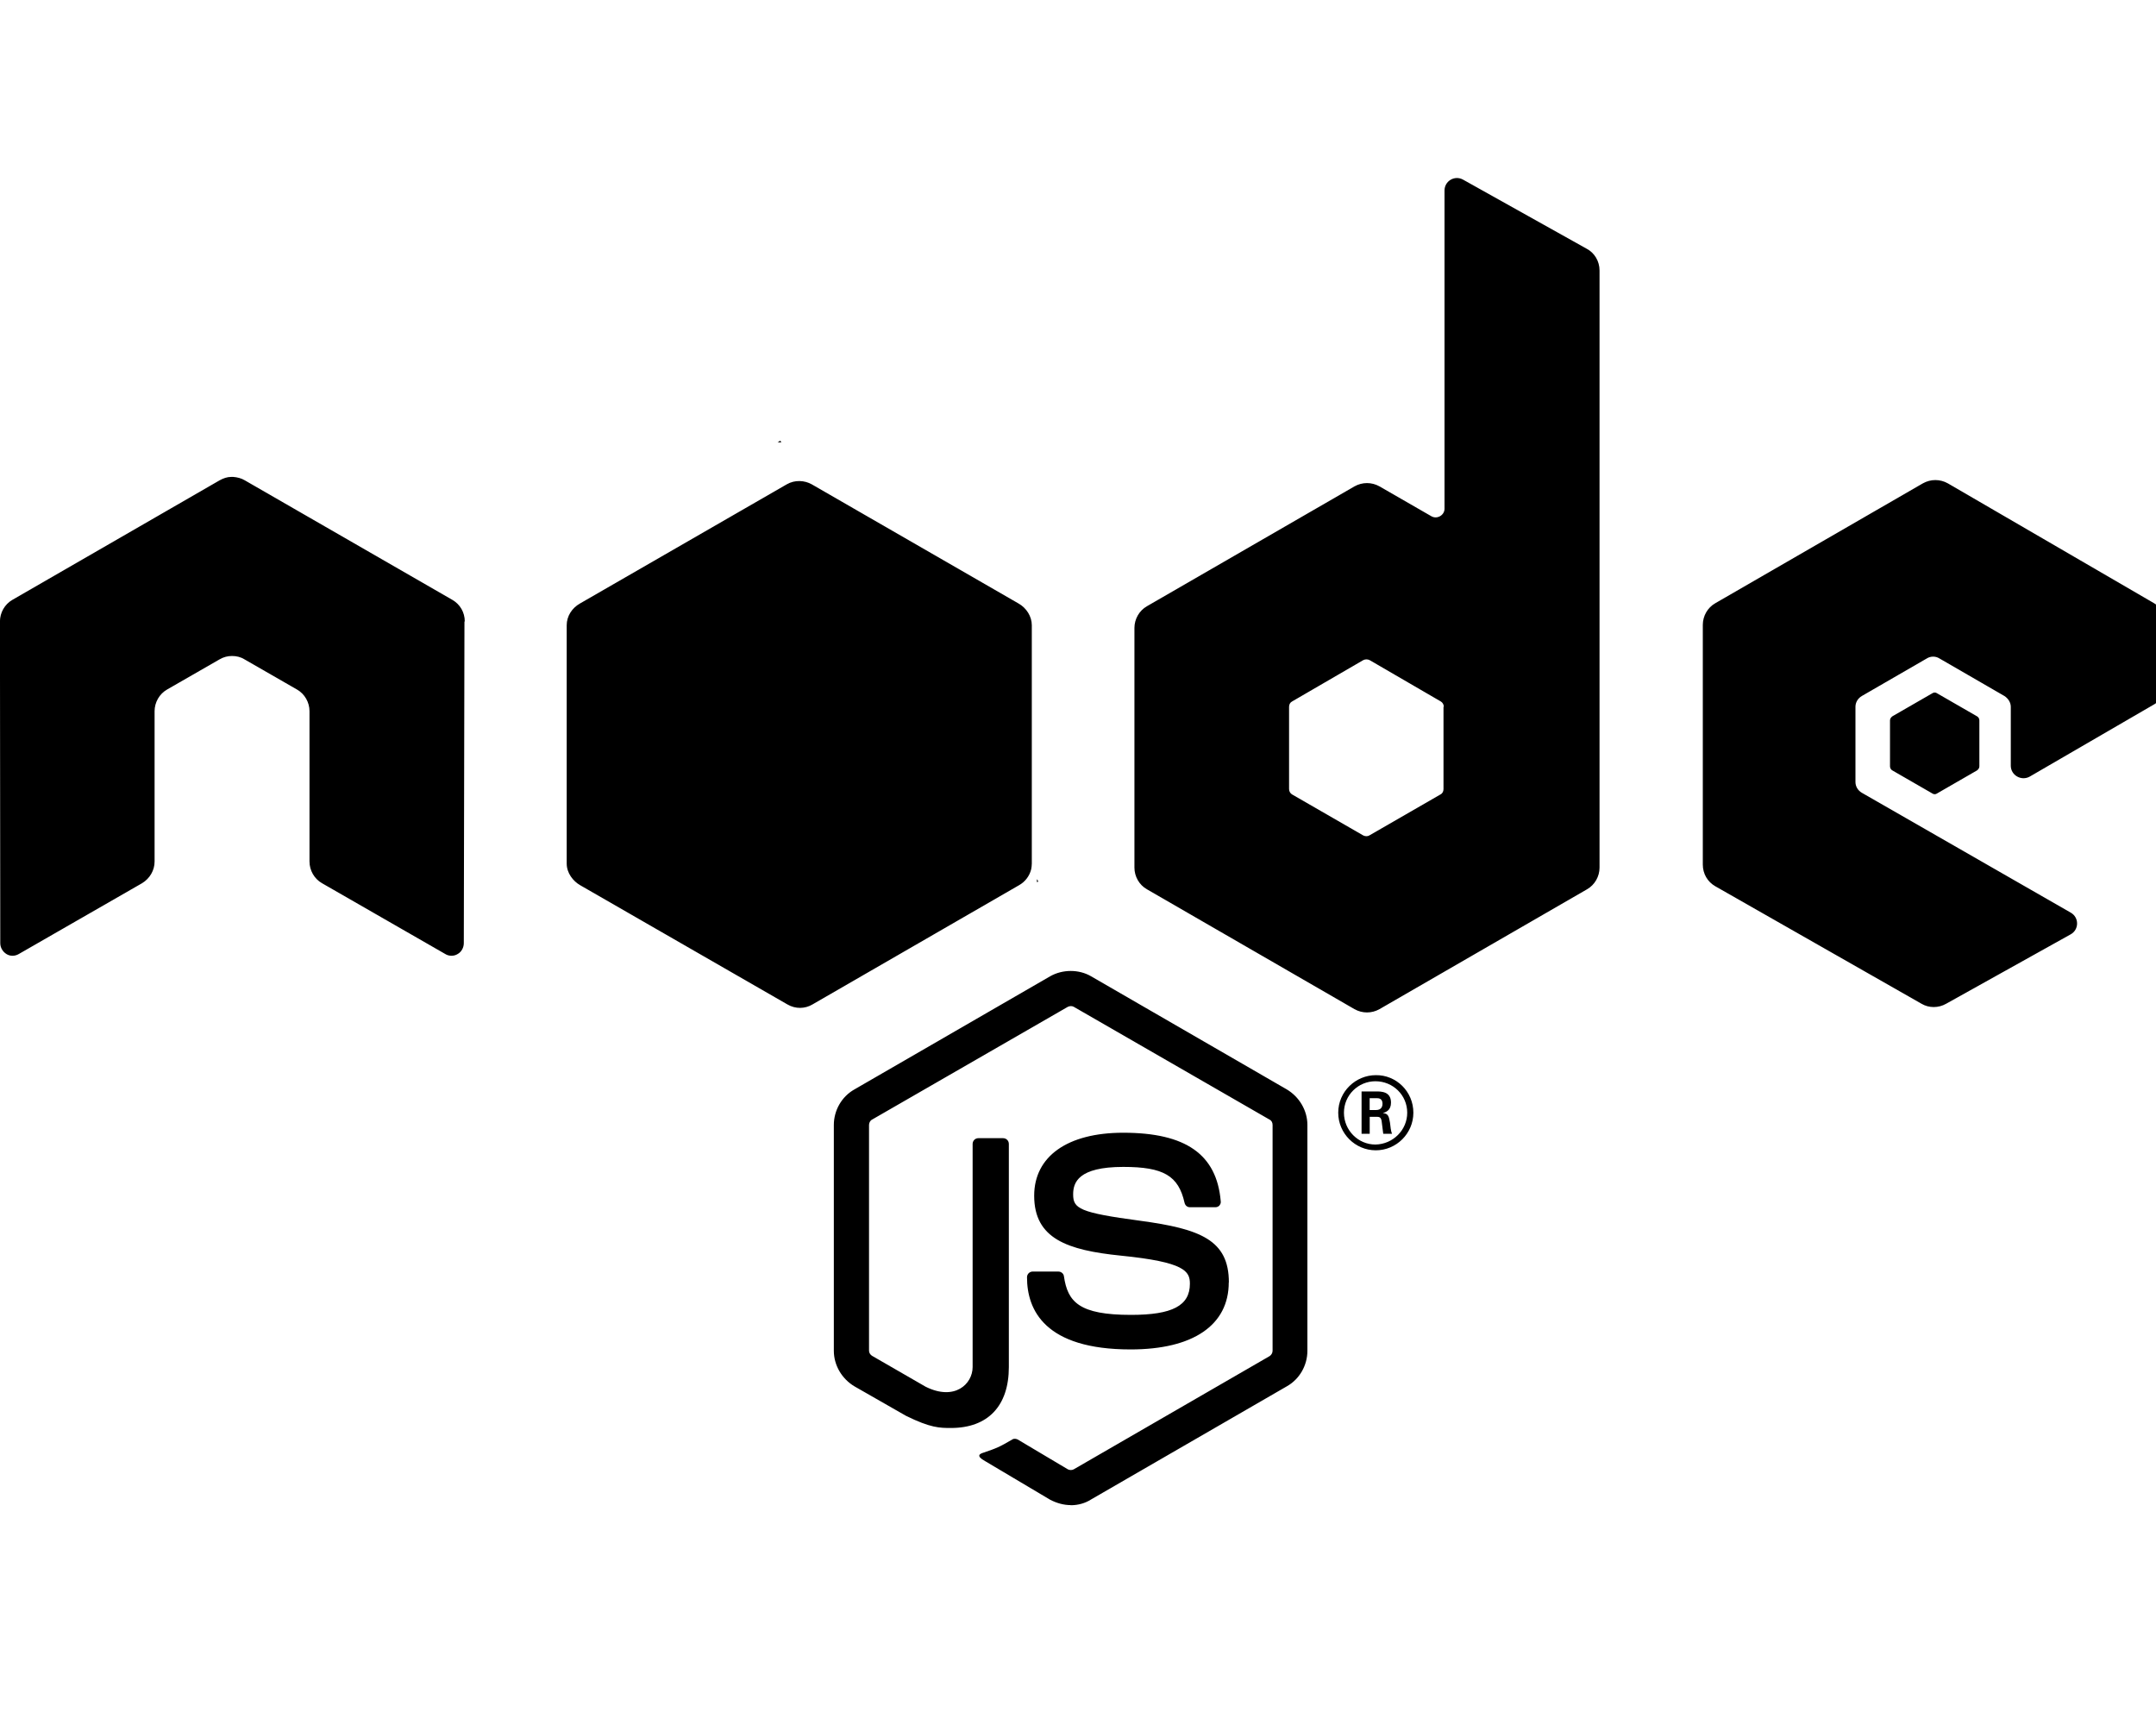 <!-- Generated by IcoMoon.io -->
<svg version="1.1" xmlns="http://www.w3.org/2000/svg" width="40" height="32" viewBox="0 0 40 32">
<title>node</title>
<path d="M19.866 27.921c-0.132 0-0.264-0.038-0.383-0.1l-1.206-0.716c-0.182-0.1-0.094-0.138-0.031-0.157 0.239-0.082 0.289-0.1 0.546-0.251 0.025-0.012 0.063-0.006 0.088 0.006l0.93 0.553c0.031 0.019 0.082 0.019 0.113 0l3.63-2.098c0.031-0.019 0.057-0.057 0.057-0.1v-4.189c0-0.044-0.019-0.082-0.057-0.1l-3.63-2.091c-0.031-0.019-0.075-0.019-0.113 0l-3.63 2.091c-0.038 0.019-0.057 0.063-0.057 0.1v4.189c0 0.038 0.025 0.075 0.057 0.094l0.992 0.572c0.54 0.27 0.873-0.050 0.873-0.364v-4.139c0-0.057 0.044-0.107 0.107-0.107h0.458c0.057 0 0.107 0.044 0.107 0.107v4.139c0 0.722-0.389 1.13-1.074 1.13-0.207 0-0.377 0-0.835-0.226l-0.955-0.546c-0.232-0.138-0.383-0.389-0.383-0.66v-4.189c0-0.27 0.145-0.527 0.383-0.66l3.63-2.098c0.232-0.132 0.534-0.132 0.76 0l3.63 2.098c0.232 0.138 0.383 0.389 0.383 0.66v4.189c0 0.27-0.145 0.527-0.383 0.66l-3.63 2.098c-0.107 0.069-0.239 0.107-0.377 0.107zM22.799 23.789c0-0.785-0.527-0.992-1.645-1.143-1.13-0.151-1.244-0.226-1.244-0.49 0-0.22 0.094-0.509 0.93-0.509 0.747 0 1.024 0.163 1.137 0.666 0.012 0.050 0.050 0.082 0.1 0.082h0.471c0.031 0 0.057-0.012 0.075-0.031 0.019-0.025 0.031-0.050 0.025-0.082-0.075-0.867-0.647-1.269-1.809-1.269-1.036 0-1.652 0.44-1.652 1.168 0 0.798 0.615 1.011 1.608 1.112 1.187 0.119 1.281 0.289 1.281 0.521 0 0.408-0.327 0.578-1.093 0.578-0.961 0-1.175-0.239-1.244-0.716-0.006-0.050-0.050-0.088-0.107-0.088h-0.471c-0.057 0-0.107 0.044-0.107 0.107 0 0.609 0.333 1.338 1.922 1.338 1.162 0 1.821-0.452 1.821-1.244zM26.222 20.642c0 0.383-0.314 0.697-0.697 0.697s-0.697-0.314-0.697-0.697c0-0.396 0.327-0.697 0.697-0.697 0.377-0.006 0.697 0.301 0.697 0.697zM26.108 20.642c0-0.327-0.264-0.584-0.59-0.584-0.32 0-0.584 0.258-0.584 0.584s0.264 0.59 0.584 0.59c0.327-0.006 0.59-0.27 0.59-0.59zM25.826 21.032h-0.163c-0.006-0.038-0.031-0.239-0.031-0.245-0.012-0.044-0.025-0.069-0.082-0.069h-0.138v0.314h-0.151v-0.785h0.27c0.094 0 0.276 0 0.276 0.207 0 0.145-0.094 0.176-0.151 0.195 0.107 0.006 0.113 0.075 0.132 0.176 0.006 0.063 0.019 0.17 0.038 0.207zM25.65 20.479c0-0.107-0.075-0.107-0.113-0.107h-0.126v0.22h0.119c0.1 0 0.119-0.069 0.119-0.113zM8.623 11.529c0-0.17-0.088-0.32-0.232-0.402l-3.85-2.217c-0.063-0.038-0.138-0.057-0.214-0.063h-0.038c-0.075 0-0.144 0.025-0.214 0.063l-3.844 2.217c-0.144 0.082-0.232 0.239-0.232 0.402l0.006 5.967c0 0.082 0.044 0.157 0.113 0.201s0.157 0.044 0.232 0l2.286-1.313c0.144-0.088 0.232-0.239 0.232-0.402v-2.789c0-0.163 0.088-0.32 0.232-0.402l0.973-0.559c0.075-0.044 0.151-0.063 0.232-0.063s0.163 0.019 0.232 0.063l0.973 0.559c0.144 0.082 0.232 0.239 0.232 0.402v2.789c0 0.163 0.088 0.32 0.232 0.402l2.286 1.313c0.069 0.044 0.163 0.044 0.232 0 0.069-0.038 0.113-0.119 0.113-0.201l0.012-5.967zM29.676 5.016v11.079c0 0.163-0.088 0.32-0.232 0.402l-3.85 2.223c-0.145 0.082-0.32 0.082-0.465 0l-3.85-2.223c-0.145-0.082-0.232-0.239-0.232-0.402v-4.447c0-0.163 0.088-0.32 0.232-0.402l3.85-2.223c0.145-0.082 0.32-0.082 0.465 0l0.961 0.553c0.107 0.063 0.245-0.019 0.245-0.138v-5.904c0-0.176 0.188-0.289 0.345-0.201l2.292 1.281c0.145 0.075 0.239 0.232 0.239 0.402zM26.787 13.112c0-0.044-0.025-0.082-0.057-0.1l-1.319-0.766c-0.038-0.019-0.082-0.019-0.119 0l-1.319 0.766c-0.038 0.019-0.057 0.057-0.057 0.1v1.526c0 0.044 0.025 0.082 0.057 0.1l1.319 0.76c0.038 0.019 0.082 0.019 0.113 0l1.319-0.76c0.038-0.019 0.057-0.057 0.057-0.1v-1.526zM39.964 13.068c0.145-0.082 0.232-0.239 0.232-0.402v-1.074c0-0.163-0.088-0.32-0.232-0.402l-3.825-2.223c-0.145-0.082-0.32-0.082-0.465 0l-3.85 2.223c-0.145 0.082-0.232 0.239-0.232 0.402v4.447c0 0.17 0.088 0.32 0.232 0.402l3.825 2.179c0.138 0.082 0.314 0.082 0.458 0l2.311-1.288c0.157-0.088 0.157-0.314 0-0.402l-3.875-2.223c-0.075-0.044-0.119-0.119-0.119-0.201v-1.394c0-0.082 0.044-0.157 0.119-0.201l1.206-0.697c0.069-0.044 0.163-0.044 0.232 0l1.206 0.697c0.069 0.044 0.119 0.119 0.119 0.201v1.093c0 0.176 0.195 0.289 0.352 0.201l2.305-1.338zM35.109 13.288c-0.025 0.019-0.044 0.044-0.044 0.075v0.854c0 0.031 0.019 0.063 0.044 0.075l0.741 0.427c0.025 0.019 0.063 0.019 0.088 0l0.741-0.427c0.025-0.019 0.044-0.044 0.044-0.075v-0.854c0-0.031-0.019-0.063-0.044-0.075l-0.741-0.427c-0.025-0.019-0.063-0.019-0.088 0l-0.741 0.427zM19.143 16.020v-4.422c0-0.163-0.1-0.32-0.245-0.402l-3.837-2.211c-0.132-0.075-0.314-0.088-0.465 0l-3.837 2.211c-0.145 0.082-0.245 0.232-0.245 0.402v4.422c0 0.176 0.119 0.327 0.251 0.402l3.844 2.211c0.151 0.088 0.327 0.082 0.465 0l3.831-2.211c0.113-0.063 0.195-0.17 0.226-0.295 0.006-0.031 0.012-0.069 0.012-0.107zM14.477 8.175l-0.050 0.031h0.069l-0.019-0.031zM19.263 16.352l-0.025-0.044v0.057l0.025-0.012z"></path>
</svg>
